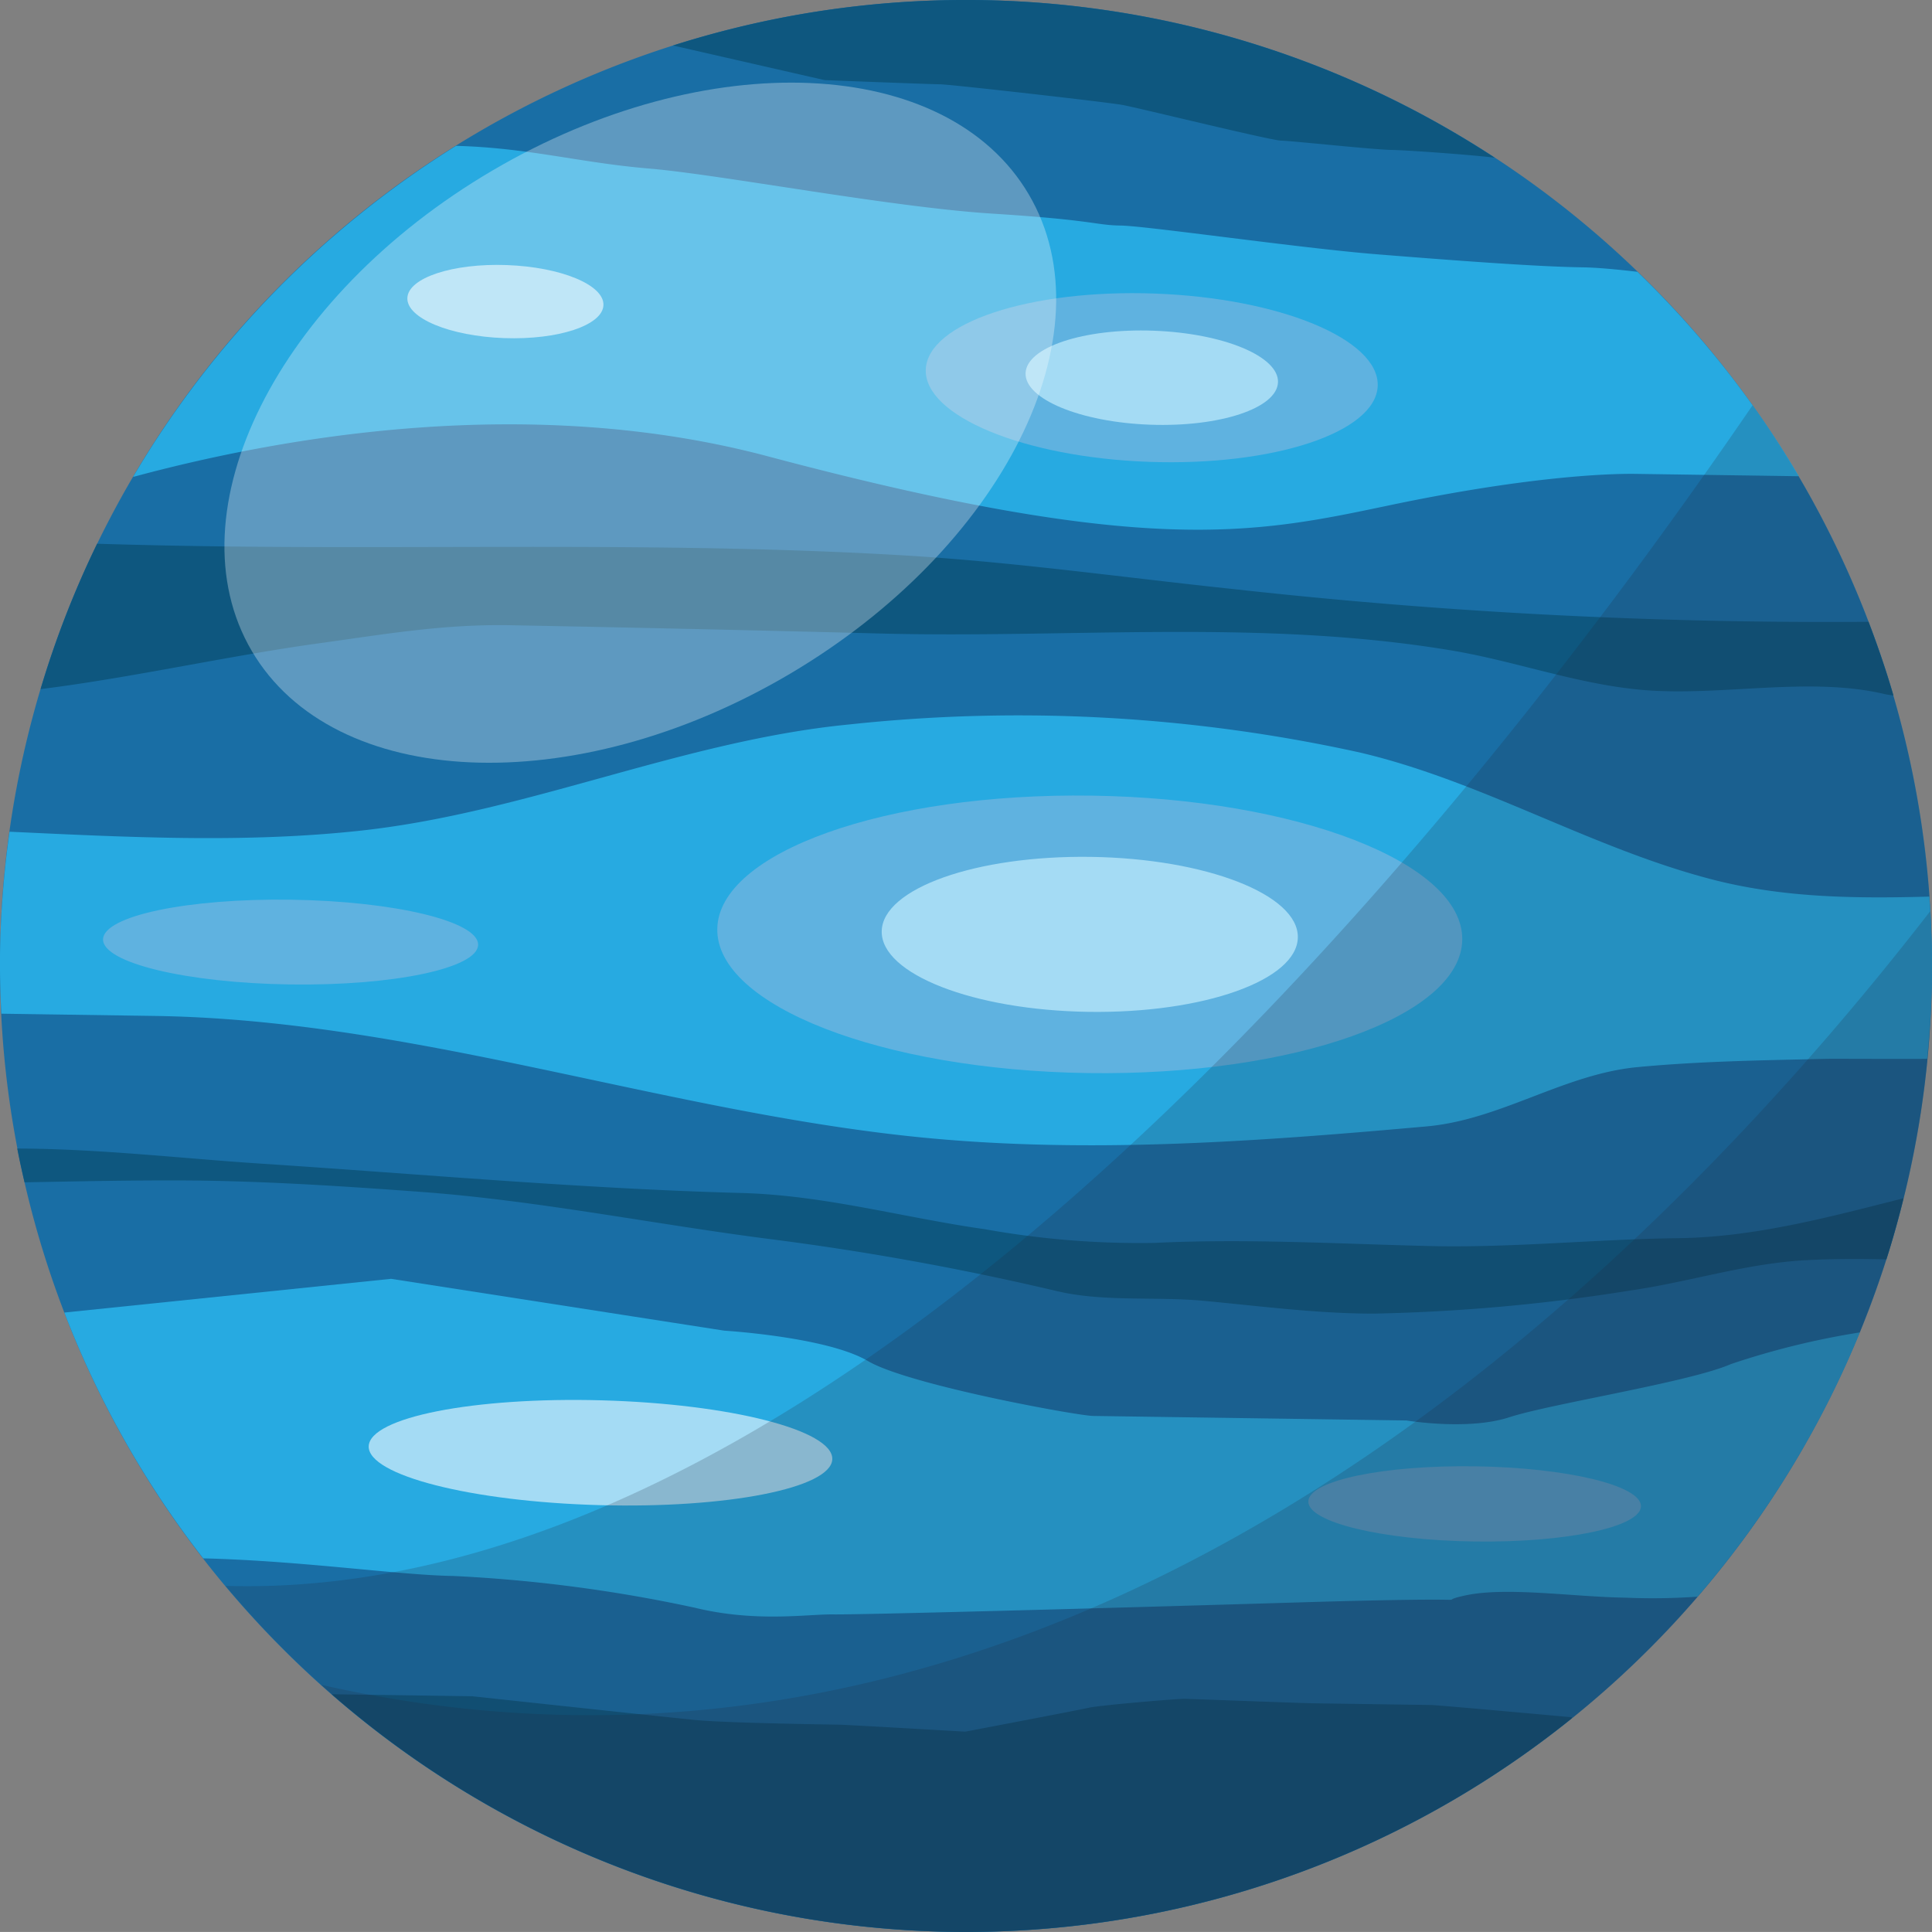 <svg xmlns="http://www.w3.org/2000/svg" xmlns:xlink="http://www.w3.org/1999/xlink" width="138.337" height="138.334" viewBox="0 0 138.337 138.334">
  <rect x="0" y="0" width="138.337" height="138.334" fill="#808080" stroke="none"/>
  <defs>
    <linearGradient id="linear-gradient" x1="-0.335" y1="-0.626" x2="-0.006" y2="0.087" gradientUnits="objectBoundingBox">
      <stop offset="0" stop-color="#fff"/>
      <stop offset="1" stop-color="#fff" stop-opacity="0"/>
    </linearGradient>
  </defs>
  <g id="Group_23" data-name="Group 23" transform="translate(-310.484 -61.601)">
    <g id="Group_21" data-name="Group 21">
      <g id="Group_20" data-name="Group 20">
        <path id="Path_61" data-name="Path 61" d="M448.813,131.768a69.168,69.168,0,1,1-68.163-70.16A69.168,69.168,0,0,1,448.813,131.768Z" fill="#196ea5"/>
        <g id="Group_19" data-name="Group 19">
          <path id="Path_62" data-name="Path 62" d="M448.626,125.8c-5.228.144-10.433.1-15.557-1.23-8.68-2.25-16.48-7.04-25.228-9.09a113.589,113.589,0,0,0-36.521-2.009c-11.933,1.157-23.051,6.293-34.953,7.6-8.331.917-16.783.474-25.2.083a70.038,70.038,0,0,0-.68,8.616c-.02,1.483.021,2.954.093,4.415l10.946.16c18.22.261,35.814,6.616,53.859,8.588,12.382,1.353,24.88.428,37.248-.678,5.32-.477,9.815-3.74,15.093-4.244,4.5-.427,9.02-.491,13.537-.593.532-.013,3.588.012,7.213,0,.179-1.865.3-3.748.333-5.653C448.841,129.755,448.766,127.769,448.626,125.8Z" fill="#27aae1"/>
          <path id="Path_63" data-name="Path 63" d="M443.648,157.006a56.694,56.694,0,0,0-9.217,2.264c-2.962,1.3-12.92,2.844-15.876,3.811s-7.364.23-7.364.23l-22.439-.324c-1.1-.016-13.214-2.213-16.132-3.937s-10.271-2.169-10.271-2.169l-23.865-3.712-23.394,2.415a69.1,69.1,0,0,0,9.946,17.6c7.078.172,14.03,1.207,17.925,1.262a105.587,105.587,0,0,1,17.261,2.27c4.4,1.074,8.087.455,9.926.481s18.4-.409,33.5-.863,8.829.127,11.782-.5,7.724.111,11.4.164a46.274,46.274,0,0,0,5.2-.07A69.125,69.125,0,0,0,443.648,157.006Z" fill="#27aae1"/>
          <path id="Path_64" data-name="Path 64" d="M320.012,95.752c10.843-2.929,28.488-5.993,45.451-1.478,27.122,7.219,34.873,5.534,44.469,3.516s15.487-2.291,17.7-2.258l11.652.168a69.442,69.442,0,0,0-11.553-14.636c-1.465-.173-2.871-.305-3.934-.321-3.312-.048-9.19-.492-14.7-.932s-16.528-2.035-18.367-2.06-1.833-.388-9.186-.853-19.461-2.8-24.606-3.23c-4.974-.419-8.58-1.482-13.8-1.624A69.494,69.494,0,0,0,320.012,95.752Z" fill="#27aae1"/>
        </g>
        <path id="Path_65" data-name="Path 65" d="M415.185,128.89c-.078,5.485-12.083,9.76-26.814,9.546s-26.605-4.831-26.527-10.317,12.084-9.761,26.813-9.548S415.266,123.4,415.185,128.89Z" fill="#5fb2e0"/>
        <path id="Path_66" data-name="Path 66" d="M403.413,128.72c-.043,3.064-6.749,5.451-14.978,5.333s-14.863-2.7-14.818-5.765,6.749-5.451,14.979-5.332S403.458,125.656,403.413,128.72Z" fill="#a4dbf4"/>
        <path id="Path_67" data-name="Path 67" d="M409.132,89.233c-.121,3.327-7.461,5.761-16.4,5.437s-16.08-3.285-15.959-6.612,7.462-5.762,16.4-5.437S409.253,85.9,409.132,89.233Z" fill="#5fb2e0"/>
        <path id="Path_68" data-name="Path 68" d="M401.992,88.974c-.067,1.859-4.167,3.218-9.159,3.037s-8.982-1.836-8.915-3.694,4.166-3.218,9.159-3.037S402.06,87.114,401.992,88.974Z" fill="#a4dbf4"/>
        <path id="Path_69" data-name="Path 69" d="M353.692,83.449c-.051,1.445-3.238,2.5-7.116,2.361s-6.975-1.428-6.924-2.87,3.238-2.5,7.117-2.359S353.745,82,353.692,83.449Z" fill="#a4dbf4"/>
        <path id="Path_70" data-name="Path 70" d="M344.719,129.25c-.025,1.677-6.056,2.948-13.471,2.841s-13.409-1.552-13.385-3.229,6.057-2.947,13.473-2.839S344.744,127.575,344.719,129.25Z" fill="#5fb2e0"/>
        <path id="Path_71" data-name="Path 71" d="M427.983,169.456c-.021,1.487-5.371,2.615-11.947,2.52s-11.894-1.375-11.872-2.864,5.371-2.615,11.948-2.519S428.005,167.969,427.983,169.456Z" fill="#5fb2e0"/>
        <path id="Path_72" data-name="Path 72" d="M370.079,166.079c-.058,2.072-7.534,3.546-16.7,3.293s-16.551-2.14-16.494-4.211,7.536-3.545,16.7-3.292S370.136,164.008,370.079,166.079Z" fill="#a4dbf4"/>
      </g>
      <path id="Path_73" data-name="Path 73" d="M446.782,147.4c-.364,1.478-.766,2.94-1.224,4.377-1.91-.045-3.823-.045-5.73.055-4.322.227-8.359,1.559-12.614,2.174a132.239,132.239,0,0,1-18.365,1.654c-4.089,0-8.156-.543-12.222-.92-3.43-.316-7.144.1-10.5-.7a198.685,198.685,0,0,0-20.3-3.69c-8.316-1.056-16.786-2.782-25.126-3.4-5.695-.421-11.7-.812-17.4-.827-3.4-.01-6.767.057-10.16.12l-.9.015c-.183-.8-.367-1.6-.521-2.417,5.82.01,11.833.715,17.475,1.082,11.459.747,22.9,1.791,34.384,2.1,5.979.163,11.582,1.766,17.466,2.6a62.362,62.362,0,0,0,12.1.974c6.536-.319,13.074.062,19.607.222,6.008.149,11.9-.488,17.893-.561C436.107,150.194,441.479,148.744,446.782,147.4ZM333.349,107.66c4.736-.653,8.891-1.382,13.731-1.29q13.22.252,26.422.592c13.664.353,27.331-1.053,40.9,1.211,4.668.779,9.156,2.475,13.912,2.847,5.484.428,11.769-.99,17.112.278a6.23,6.23,0,0,0,.638.1c-.521-1.791-1.127-3.545-1.787-5.274a384.593,384.593,0,0,1-45.261-2.32c-7.93-.831-15.9-1.966-23.863-2.438-16.139-.952-32.3-.45-48.456-.637q-4.631-.054-9.26-.194a68.515,68.515,0,0,0-4.047,10.409C320.05,110.109,326.727,108.575,333.349,107.66Zm25.332-42.8,10.848,2.477s7.539.293,8.276.3,11.94,1.277,13.041,1.476,10.634,2.545,11.369,2.557,6.614.646,7.9.666c1.075.015,5.608.338,7.391.555a69.114,69.114,0,0,0-58.826-8.034Zm36.588,118.383c-.552-.007-6.079.465-6.818.637s-8.854,1.713-8.854,1.713-8.457-.49-9.009-.5-8.093-.117-10.3-.333-15.98-1.7-15.98-1.7l-10.08-.146a69.134,69.134,0,0,0,88.8,1.724c0-.045,0-.075,0-.075s-9.552-.872-10.105-.879l-8.461-.123C403.543,183.546,395.819,183.251,395.269,183.241Z" fill="#0e577f"/>
    </g>
    <g id="Group_22" data-name="Group 22">
      <path id="Path_74" data-name="Path 74" d="M435.97,90.625c-20.2,29.552-64.64,85.834-109.339,84.53A69.154,69.154,0,0,0,435.97,90.625Z" fill="#212a3c" opacity="0.2"/>
      <path id="Path_75" data-name="Path 75" d="M448.69,126.849c-21.368,27.6-62.381,67.318-115.216,55.388a69.148,69.148,0,0,0,115.339-50.469C448.836,130.112,448.781,128.476,448.69,126.849Z" fill="#212a3c" opacity="0.2"/>
    </g>
    <path id="Path_76" data-name="Path 76" d="M405.82,77.686c9.8,16.688-1.365,41.45-24.95,55.307s-50.65,11.564-60.455-5.123,1.364-41.449,24.947-55.306S396.013,61,405.82,77.686Z" opacity="0.3" fill="url(#linear-gradient)"/>
    <path id="Path_77" data-name="Path 77" d="M384.149,75.523c5.856,9.966-1.851,25.365-17.215,34.392s-32.566,8.266-38.42-1.7,1.847-25.364,17.213-34.394S378.292,65.555,384.149,75.523Z" fill="#fff" opacity="0.3"/>
  </g>
</svg>
